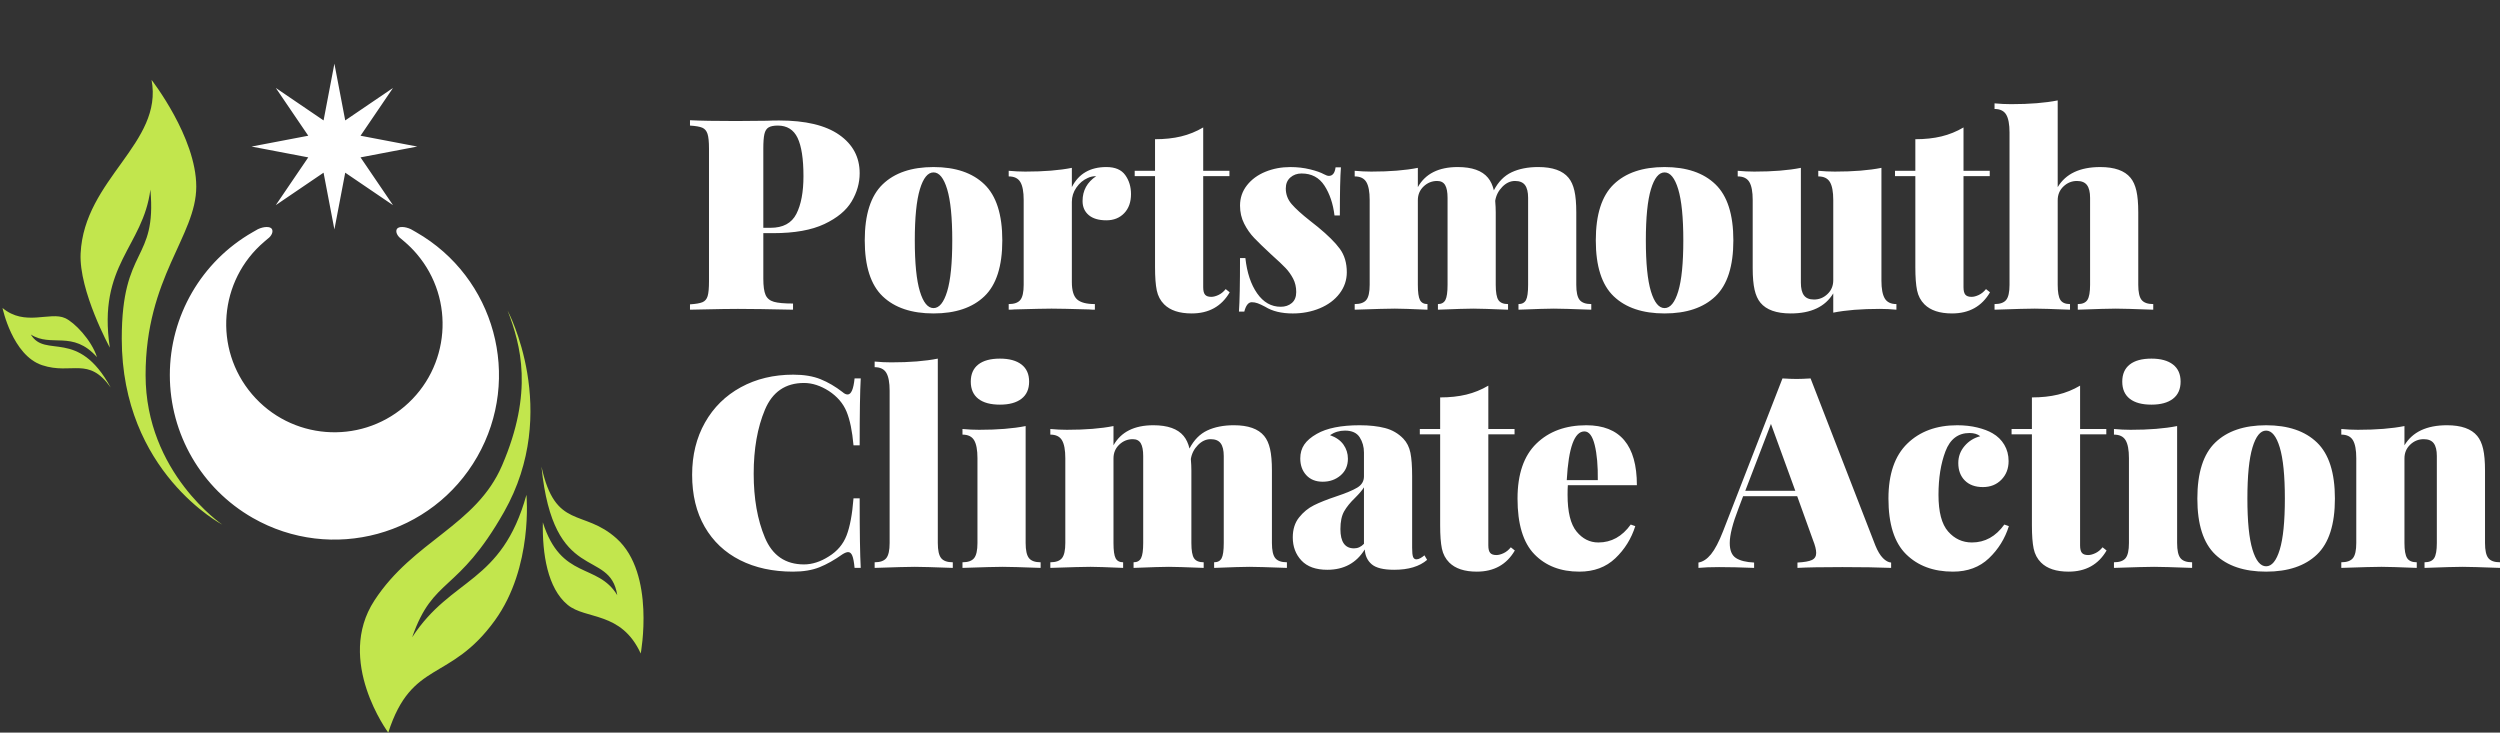 <?xml version="1.0" encoding="UTF-8"?>
<svg id="c" data-name="neg_elements" xmlns="http://www.w3.org/2000/svg" width="1950.01" height="571.434" viewBox="0 0 1950.01 571.434">
  <rect x="0" y="0" width="1950.01" height="571.434" fill="#333333" stroke="none"/>
  <defs>
    <style>
      .b {
        fill: #fff;
      }

      .a {
        fill: #c2e64d;
      }
    </style>
  </defs>
  <path class="a" d="M118.209,62.321s34.879,44.65,34.879,83.25-39.529,70.688-39.529,146.963,59.904,116.717,59.904,116.717c0,0-78.492-40.913-78.492-145.088,0-72.55,27.442-59.529,22.325-116.25-5.733,44.729-41.392,58.596-31.625,123.242,0,0-24.192-44.25-22.788-73.479,2.788-58.15,64.642-86.054,55.325-135.354ZM386.076,483.834c29.975-41.571,24.554-97.85,24.554-97.85-19.4,69.696-58.608,64.029-89.133,111.083,16.554-47.633,35.35-33.713,71.667-97.75,44.667-78.808,2.754-157.108,2.754-157.108,10.358,27,20.358,63.6-4.321,120.892-20.25,47.013-69.029,58.483-99.542,105.258-30.717,47.083,10.792,103.075,10.792,103.075,18.367-57.183,48.171-38.979,83.229-87.6ZM24.042,260.917c16.046,10.346,32.554-3.721,51.621,17.671-4.4-13.525-17.638-27.196-24.879-30.463-11.85-5.354-31.383,6.738-48.825-7.913,0,0,7.675,36.971,30.929,44.646,23.254,7.675,36.042-7.208,53.479,17.442-25.579-46.975-50.925-22.325-62.325-41.383ZM481.447,464.209c-15.354-25.304-43.75-11.621-58.029-56.75-.463,24.633,3.683,51.358,19.3,64.288,14.267,11.813,41.846,4.842,57.046,37.983,0,0,11.667-62.242-18.788-89.667-26.067-23.496-47.808-6.446-58.633-56.133,9.346,93.1,53.338,62.9,59.113,100.271l-.008.008Z"/>
  <path class="b" d="M132.471,292.534c-.018-46.056,24.651-88.589,64.638-111.442,4.029-2.308,4.058-2.321,4.058-2.321,4.629-2.175,9.521-2.279,10.863-.233s-.121,5.529-3.258,7.737l-2.646,2.258c-35.488,30.215-39.763,83.477-9.549,118.965,30.215,35.488,83.477,39.763,118.965,9.549,35.488-30.215,39.763-83.477,9.549-118.965-2.923-3.433-6.116-6.626-9.549-9.549l-2.65-2.258c-3.137-2.208-4.604-5.692-3.258-7.738,1.346-2.046,6.25-1.942,10.863.233,0,0,.029,0,4.058,2.321,61.541,35.192,82.901,113.61,47.709,175.151-35.192,61.541-113.61,82.901-175.151,47.709-39.971-22.857-64.637-65.373-64.642-111.418ZM306.542,160.021l-37.271-25.329-8.442,44.263-8.454-44.263-37.271,25.329,25.333-37.267-44.254-8.442,44.267-8.442-25.333-37.271,37.271,25.333,8.442-44.267,8.442,44.267,37.271-25.333-25.333,37.271,44.267,8.442-44.267,8.442,25.333,37.267ZM595.392,181.862v35.487c0,5.845.59,10.092,1.774,12.733,1.181,2.646,3.34,4.42,6.471,5.323,3.132.907,8.105,1.357,14.926,1.357v4.801c-18.787-.418-33.122-.626-43.002-.626-6.543,0-15.656.14-27.346.417l-10.021.209v-4.175c4.452-.277,7.688-.835,9.707-1.67,2.016-.835,3.372-2.434,4.07-4.802.695-2.364,1.044-6.19,1.044-11.48v-103.539c0-5.287-.385-9.113-1.148-11.481-.767-2.364-2.123-3.966-4.07-4.801-1.95-.835-5.15-1.39-9.603-1.67v-4.175c7.933.417,19.899.626,35.905.626l24.006-.209c2.782-.137,5.981-.209,9.603-.209,20.594,0,36.218,3.726,46.863,11.168,10.646,7.446,15.97,17.431,15.97,29.956,0,7.654-2.088,14.997-6.263,22.022-4.175,7.029-11.272,12.91-21.292,17.64-10.021,4.732-23.312,7.097-39.871,7.097h-7.724ZM599.462,99.407c-1.602.976-2.681,2.714-3.235,5.219-.558,2.505-.835,6.263-.835,11.272v61.789h5.636c9.739,0,16.455-3.617,20.145-10.854,3.686-7.234,5.531-17.046,5.531-29.434,0-13.497-1.532-23.448-4.592-29.851-3.062-6.399-8.213-9.603-15.447-9.603-3.203,0-5.604.489-7.202,1.461ZM767.815,143.765c9.322,8.977,13.986,23.557,13.986,43.733s-4.664,34.724-13.986,43.628c-9.325,8.908-22.545,13.36-39.662,13.36s-30.34-4.452-39.662-13.36c-9.325-8.904-13.986-23.448-13.986-43.628s4.661-34.757,13.986-43.733c9.322-8.976,22.545-13.464,39.662-13.464s30.337,4.488,39.662,13.464ZM717.508,147.627c-2.646,8.768-3.967,22.059-3.967,39.871s1.321,31.07,3.967,39.767c2.642,8.698,6.19,13.046,10.646,13.046s8.001-4.348,10.646-13.046c2.642-8.696,3.966-21.951,3.966-39.767s-1.324-31.104-3.966-39.871c-2.646-8.768-6.194-13.151-10.646-13.151s-8.004,4.384-10.646,13.151ZM877.698,136.564c2.991,4.175,4.488,9.116,4.488,14.821,0,6.262-1.774,11.239-5.323,14.925-3.548,3.689-8.177,5.532-13.882,5.532-5.984,0-10.577-1.357-13.777-4.07-3.202-2.714-4.801-6.367-4.801-10.96,0-8.209,3.549-14.681,10.646-19.413-2.505,0-4.733.489-6.681,1.461-3.479,1.533-6.402,4.002-8.767,7.411-2.368,3.411-3.549,7.133-3.549,11.168v62.624c0,6.543,1.356,11.031,4.07,13.464,2.714,2.437,7.339,3.653,13.882,3.653v4.384c-1.811,0-3.34-.068-4.593-.209-14.612-.417-24.354-.626-29.225-.626-4.315,0-13.986.209-29.016.626-1.115.141-2.577.209-4.384.209v-4.384c4.312,0,7.339-1.076,9.08-3.235,1.739-2.156,2.609-6.087,2.609-11.794v-66.174c0-6.399-.87-11.063-2.609-13.985-1.741-2.923-4.769-4.384-9.08-4.384v-4.384c4.452.417,8.768.626,12.942.626,14.472,0,26.579-.972,36.322-2.923v15.03c5.287-10.438,14.263-15.656,26.928-15.656,6.817,0,11.723,2.088,14.717,6.263ZM938.504,133.224h20.457v4.175h-20.457v86.63c0,2.786.486,4.733,1.461,5.846.973,1.115,2.573,1.67,4.802,1.67,1.67,0,3.549-.486,5.636-1.462,2.088-.972,3.967-2.505,5.637-4.592l3.131,2.505c-6.402,10.995-16.282,16.491-29.643,16.491-9.602,0-16.771-2.368-21.501-7.098-2.922-2.923-4.837-6.54-5.74-10.855-.907-4.312-1.356-10.365-1.356-18.16v-70.975h-15.865v-4.175h15.865v-24.633c7.515,0,14.299-.73,20.353-2.191s11.794-3.79,17.222-6.993v33.817ZM1021.813,132.076c4.802,1.184,8.454,2.473,10.96,3.862,1.529.835,2.782,1.252,3.757,1.252,2.923,0,4.661-2.225,5.219-6.68h4.175c-.558,7.237-.835,19.763-.835,37.574h-4.175c-1.115-9.185-3.725-16.941-7.828-23.275-4.106-6.331-10.056-9.498-17.848-9.498-3.48,0-6.402,1.044-8.768,3.132-2.368,2.087-3.549,4.941-3.549,8.559,0,4.592,1.53,8.663,4.593,12.212,3.06,3.548,7.86,7.899,14.403,13.046.277.141,2.296,1.742,6.054,4.802,7.792,6.402,13.497,12.074,17.117,17.013,3.617,4.941,5.428,11.031,5.428,18.266,0,6.125-1.879,11.657-5.637,16.596-3.757,4.941-8.871,8.767-15.343,11.48-6.471,2.714-13.536,4.071-21.188,4.071-8.768,0-15.937-1.742-21.501-5.219-2.368-1.253-4.315-2.156-5.845-2.714-1.533-.555-3.063-.835-4.593-.835-2.646,0-4.593,2.437-5.845,7.306h-4.175c.554-7.932.835-21.847.835-41.749h4.175c1.252,11.412,4.312,20.598,9.185,27.555,4.87,6.96,10.992,10.438,18.37,10.438,3.477,0,6.366-.973,8.663-2.923,2.296-1.947,3.444-4.801,3.444-8.559,0-3.895-.803-7.375-2.401-10.438-1.601-3.06-3.548-5.809-5.845-8.245-2.296-2.434-6.021-5.949-11.168-10.542-5.845-5.428-10.3-9.739-13.359-12.942-3.062-3.2-5.672-6.921-7.828-11.168-2.159-4.243-3.235-8.94-3.235-14.091,0-5.981,1.807-11.272,5.427-15.864,3.617-4.593,8.419-8.105,14.404-10.542,5.981-2.434,12.453-3.653,19.413-3.653,5.428,0,10.542.594,15.343,1.774ZM1232.123,233.945c1.738,2.159,4.766,3.235,9.081,3.235v4.384c-15.03-.555-24.772-.835-29.225-.835s-13.641.28-27.555.835v-4.384c2.782,0,4.729-1.044,5.845-3.131,1.112-2.088,1.67-6.054,1.67-11.898v-67.844c0-4.452-.803-7.756-2.4-9.915-1.602-2.156-4.211-3.235-7.828-3.235s-6.925,1.532-9.916,4.592c-2.994,3.062-4.837,6.68-5.531,10.855.277,3.34.417,6.334.417,8.976v56.571c0,5.845.695,9.811,2.088,11.898,1.39,2.087,3.895,3.131,7.515,3.131v4.384c-13.918-.555-22.962-.835-27.137-.835-4.456,0-13.641.28-27.555.835v-4.384c2.782,0,4.729-1.076,5.845-3.235,1.112-2.156,1.67-6.087,1.67-11.794v-67.844c0-4.452-.626-7.756-1.879-9.915-1.253-2.156-3.34-3.235-6.263-3.235-4.038,0-7.551,1.428-10.541,4.279-2.995,2.854-4.488,6.438-4.488,10.75v65.965c0,5.845.555,9.811,1.67,11.898,1.112,2.087,3.06,3.131,5.845,3.131v4.384c-12.806-.555-21.292-.835-25.467-.835-4.733,0-15.171.28-31.312.835v-4.384c4.312,0,7.339-1.076,9.08-3.235,1.739-2.156,2.609-6.087,2.609-11.794v-66.174c0-6.399-.87-11.063-2.609-13.985-1.741-2.923-4.769-4.384-9.08-4.384v-4.384c4.452.417,8.768.626,12.942.626,14.472,0,26.579-.972,36.322-2.923v15.03c5.845-10.438,16.21-15.656,31.104-15.656,11.132,0,18.996,2.785,23.588,8.35,2.088,2.506,3.617,5.777,4.593,9.812,3.477-6.68,8.105-11.377,13.882-14.091,5.773-2.713,12.697-4.07,20.771-4.07,11.132,0,18.996,2.785,23.588,8.35,2.088,2.506,3.617,5.881,4.593,10.125.972,4.246,1.461,9.847,1.461,16.804v56.571c0,5.707.868,9.638,2.609,11.794ZM1338.039,143.765c9.322,8.977,13.986,23.557,13.986,43.733s-4.664,34.724-13.986,43.628c-9.325,8.908-22.545,13.36-39.662,13.36s-30.34-4.452-39.662-13.36c-9.325-8.904-13.986-23.448-13.986-43.628s4.661-34.757,13.986-43.733c9.322-8.976,22.545-13.464,39.662-13.464s30.337,4.488,39.662,13.464ZM1287.731,147.627c-2.646,8.768-3.967,22.059-3.967,39.871s1.321,31.07,3.967,39.767c2.642,8.698,6.19,13.046,10.646,13.046s8.001-4.348,10.646-13.046c2.642-8.696,3.966-21.951,3.966-39.767s-1.324-31.104-3.966-39.871c-2.646-8.768-6.194-13.151-10.646-13.151s-8.004,4.384-10.646,13.151ZM1467.522,218.81c0,6.403.868,11.064,2.609,13.986,1.738,2.923,4.766,4.384,9.081,4.384v4.384c-4.315-.418-8.631-.626-12.942-.626-14.476,0-26.583.972-36.322,2.922v-15.029c-6.263,10.438-17.326,15.656-33.191,15.656-11.135,0-18.996-2.786-23.588-8.351-2.088-2.505-3.621-5.877-4.593-10.124-.976-4.243-1.461-9.844-1.461-16.804v-53.231c0-6.399-.871-11.063-2.609-13.985-1.742-2.923-4.769-4.384-9.081-4.384v-4.384c4.312.417,8.628.626,12.942.626,14.473,0,26.58-.972,36.322-2.923v89.553c0,4.456.799,7.76,2.4,9.916,1.599,2.159,4.208,3.235,7.828,3.235,4.035,0,7.548-1.425,10.542-4.279,2.991-2.851,4.488-6.436,4.488-10.75v-62.625c0-6.399-.871-11.063-2.609-13.985-1.742-2.923-4.769-4.384-9.081-4.384v-4.384c4.312.417,8.628.626,12.942.626,14.473,0,26.58-.972,36.322-2.923v87.883ZM1531.545,133.224h20.457v4.175h-20.457v86.63c0,2.786.486,4.733,1.461,5.846.973,1.115,2.573,1.67,4.802,1.67,1.67,0,3.549-.486,5.636-1.462,2.088-.972,3.967-2.505,5.637-4.592l3.131,2.505c-6.402,10.995-16.282,16.491-29.643,16.491-9.602,0-16.771-2.368-21.501-7.098-2.922-2.923-4.837-6.54-5.74-10.855-.907-4.312-1.356-10.365-1.356-18.16v-70.975h-15.865v-4.175h15.865v-24.633c7.515,0,14.299-.73,20.353-2.191s11.794-3.79,17.222-6.993v33.817ZM1605.021,145.958c6.263-10.438,17.326-15.656,33.191-15.656,11.132,0,18.996,2.785,23.589,8.35,2.087,2.506,3.617,5.881,4.592,10.125.973,4.246,1.462,9.847,1.462,16.804v56.571c0,5.707.867,9.638,2.609,11.794,1.738,2.159,4.765,3.235,9.08,3.235v4.384c-15.03-.555-24.772-.835-29.225-.835-4.732,0-14.612.28-29.643.835v-4.384c3.617,0,6.122-1.076,7.516-3.235,1.389-2.156,2.087-6.087,2.087-11.794v-67.844c0-4.452-.802-7.756-2.4-9.915-1.602-2.156-4.211-3.235-7.828-3.235-4.038,0-7.551,1.428-10.542,4.279-2.994,2.854-4.488,6.438-4.488,10.75v65.965c0,5.707.695,9.638,2.088,11.794,1.39,2.159,3.895,3.235,7.515,3.235v4.384c-13.917-.555-23.103-.835-27.555-.835-4.732,0-15.17.28-31.312.835v-4.384c4.312,0,7.339-1.076,9.08-3.235,1.738-2.156,2.609-6.087,2.609-11.794v-118.778c0-6.399-.871-11.063-2.609-13.985-1.741-2.923-4.769-4.384-9.08-4.384v-4.384c4.312.417,8.627.626,12.942.626,14.472,0,26.579-.972,36.321-2.923v67.635ZM640.063,295.794c5.845,2.368,11.55,5.708,17.117,10.02,1.39,1.253,2.714,1.879,3.967,1.879,2.782,0,4.592-4.175,5.427-12.524h4.802c-.558,9.883-.835,27.277-.835,52.187h-4.802c-.975-11.132-2.785-19.899-5.427-26.303-2.646-6.399-7.238-11.758-13.778-16.073-6.542-4.175-13.014-6.263-19.413-6.263-14.476,0-24.632,6.961-30.478,20.875-5.845,13.918-8.767,30.549-8.767,49.891s2.922,35.977,8.767,49.891c5.846,13.918,16.002,20.875,30.478,20.875,6.399,0,12.871-2.087,19.413-6.263,6.54-4.034,11.133-9.462,13.778-16.282,2.642-6.816,4.452-16.491,5.427-29.016h4.802c0,26.025.277,44.117.835,54.274h-4.802c-.417-4.452-1.011-7.619-1.774-9.498-.767-1.879-1.846-2.818-3.235-2.818-1.115,0-2.577.558-4.384,1.67-6.263,4.456-12.247,7.828-17.952,10.125-5.708,2.296-12.597,3.444-20.666,3.444-15.728,0-29.505-2.991-41.332-8.977-11.83-5.981-21.015-14.645-27.555-25.989-6.543-11.341-9.812-24.873-9.812-40.602,0-15.307,3.34-28.875,10.021-40.705,6.68-11.827,16.002-21.013,27.972-27.555,11.968-6.54,25.604-9.812,40.915-9.812,8.35,0,15.447,1.184,21.292,3.549ZM731.493,423.548c0,5.707.868,9.638,2.609,11.794,1.739,2.159,4.766,3.235,9.081,3.235v4.384c-15.03-.555-24.913-.835-29.643-.835s-15.17.28-31.312.835v-4.384c4.312,0,7.339-1.076,9.08-3.235,1.738-2.156,2.609-6.087,2.609-11.794v-118.778c0-6.399-.871-11.063-2.609-13.985-1.741-2.923-4.769-4.384-9.08-4.384v-4.384c4.312.417,8.627.626,12.942.626,14.472,0,26.579-.972,36.321-2.923v143.828ZM800.003,423.548c0,5.707.867,9.638,2.609,11.794,1.738,2.159,4.765,3.235,9.08,3.235v4.384c-15.029-.555-24.912-.835-29.642-.835s-15.171.28-31.312.835v-4.384c4.312,0,7.339-1.076,9.08-3.235,1.739-2.156,2.609-6.087,2.609-11.794v-66.174c0-6.399-.87-11.063-2.609-13.985-1.741-2.923-4.769-4.384-9.08-4.384v-4.384c4.452.417,8.768.626,12.942.626,14.472,0,26.579-.972,36.322-2.923v91.224ZM796.767,284.313c3.967,3.062,5.95,7.515,5.95,13.36s-1.983,10.3-5.95,13.359c-3.966,3.062-9.569,4.593-16.804,4.593-7.378,0-13.014-1.53-16.908-4.593-3.898-3.06-5.846-7.515-5.846-13.359s1.947-10.298,5.846-13.36c3.895-3.06,9.53-4.593,16.908-4.593,7.234,0,12.838,1.533,16.804,4.593ZM994.72,435.342c1.738,2.159,4.766,3.235,9.081,3.235v4.384c-15.03-.555-24.772-.835-29.225-.835s-13.641.28-27.555.835v-4.384c2.782,0,4.729-1.044,5.845-3.131,1.112-2.088,1.67-6.054,1.67-11.898v-67.844c0-4.452-.803-7.756-2.4-9.915-1.602-2.156-4.211-3.235-7.828-3.235s-6.925,1.532-9.916,4.592c-2.994,3.062-4.837,6.68-5.531,10.855.277,3.34.417,6.334.417,8.976v56.571c0,5.845.695,9.811,2.088,11.898,1.39,2.087,3.895,3.131,7.515,3.131v4.384c-13.918-.555-22.962-.835-27.137-.835-4.456,0-13.641.28-27.555.835v-4.384c2.782,0,4.729-1.076,5.845-3.235,1.112-2.156,1.67-6.087,1.67-11.794v-67.844c0-4.452-.626-7.756-1.879-9.915-1.253-2.156-3.34-3.235-6.263-3.235-4.038,0-7.551,1.428-10.541,4.279-2.995,2.854-4.488,6.438-4.488,10.75v65.965c0,5.845.555,9.811,1.67,11.898,1.112,2.087,3.06,3.131,5.845,3.131v4.384c-12.806-.555-21.292-.835-25.467-.835-4.733,0-15.171.28-31.312.835v-4.384c4.312,0,7.339-1.076,9.08-3.235,1.739-2.156,2.609-6.087,2.609-11.794v-66.174c0-6.399-.87-11.063-2.609-13.985-1.741-2.923-4.769-4.384-9.08-4.384v-4.384c4.452.417,8.768.626,12.942.626,14.472,0,26.579-.972,36.322-2.923v15.03c5.845-10.438,16.21-15.656,31.104-15.656,11.132,0,18.996,2.785,23.588,8.35,2.088,2.506,3.617,5.777,4.593,9.812,3.477-6.68,8.105-11.377,13.882-14.091,5.773-2.713,12.697-4.07,20.771-4.07,11.132,0,18.996,2.785,23.588,8.35,2.088,2.506,3.617,5.881,4.593,10.125.972,4.246,1.461,9.847,1.461,16.804v56.571c0,5.707.868,9.638,2.609,11.794ZM1015.153,437.221c-4.524-4.802-6.784-10.819-6.784-18.057,0-6.263,1.634-11.445,4.905-15.552,3.269-4.104,7.13-7.271,11.586-9.498,4.452-2.225,10.229-4.521,17.325-6.889,7.516-2.505,13.012-4.802,16.491-6.889,3.478-2.088,5.219-5.011,5.219-8.768v-18.579c0-4.452-1.115-8.418-3.34-11.898-2.228-3.477-6.054-5.219-11.481-5.219-4.314,0-8.213,1.185-11.689,3.549,4.729,1.67,8.245,4.143,10.542,7.411,2.296,3.271,3.444,6.924,3.444,10.959,0,5.428-1.915,9.778-5.741,13.047-3.829,3.271-8.454,4.905-13.881,4.905s-9.707-1.702-12.839-5.114c-3.131-3.408-4.696-7.757-4.696-13.047,0-4.175,1.044-7.792,3.131-10.854,2.088-3.06,5.355-5.846,9.812-8.351,7.792-4.452,18.924-6.68,33.399-6.68,7.652,0,14.264.73,19.831,2.192,5.564,1.461,10.297,4.21,14.195,8.245,2.782,2.923,4.625,6.575,5.531,10.959.903,4.384,1.357,10.474,1.357,18.266v55.944c0,3.48.241,5.845.73,7.098.485,1.252,1.356,1.879,2.609,1.879.972,0,2.016-.313,3.131-.939,1.112-.626,2.156-1.357,3.131-2.192l2.088,3.549c-5.985,5.15-14.544,7.724-25.676,7.724-8.35,0-14.195-1.429-17.535-4.279s-5.15-6.712-5.427-11.585c-6.543,10.577-16.283,15.864-29.226,15.864-8.907,0-15.623-2.4-20.144-7.201ZM1063.895,424.174v-44.046c-1.252,2.087-3.549,4.801-6.889,8.141-3.757,3.621-6.611,7.134-8.559,10.542-1.95,3.412-2.922,8.037-2.922,13.882,0,10.02,3.548,15.03,10.646,15.03,2.923,0,5.496-1.181,7.724-3.549ZM1160.898,334.622h20.457v4.175h-20.457v86.63c0,2.786.486,4.733,1.461,5.846.973,1.115,2.573,1.67,4.802,1.67,1.67,0,3.549-.486,5.636-1.462,2.088-.972,3.967-2.505,5.637-4.592l3.131,2.505c-6.402,10.995-16.282,16.491-29.643,16.491-9.602,0-16.771-2.368-21.501-7.098-2.922-2.923-4.837-6.54-5.74-10.855-.907-4.312-1.356-10.365-1.356-18.16v-70.975h-15.865v-4.175h15.865v-24.633c7.515,0,14.299-.73,20.353-2.191s11.794-3.79,17.222-6.993v33.817ZM1271.972,409.144l3.549,1.253c-3.062,9.742-8.246,18.093-15.552,25.05-7.307,6.96-16.667,10.438-28.076,10.438-14.613,0-26.303-4.521-35.07-13.569-8.768-9.044-13.151-23.517-13.151-43.419,0-19.064,4.906-33.364,14.717-42.897,9.812-9.531,22.786-14.3,38.932-14.3,26.303,0,39.453,15.588,39.453,46.76h-53.856c-.141,1.67-.209,4.175-.209,7.515,0,13.36,2.329,22.894,6.993,28.599,4.661,5.708,10.333,8.559,17.013,8.559,10.157,0,18.579-4.661,25.259-13.986ZM1222.081,374.492h24.215c.137-11.132-.662-20.248-2.4-27.346-1.742-7.098-4.42-10.646-8.037-10.646-7.796,0-12.388,12.665-13.777,37.991ZM1468.713,435.342c2.156,2.159,4.279,3.308,6.367,3.444v4.175c-10.021-.418-22.686-.626-37.992-.626-15.865,0-27.555.208-35.07.626v-4.175c5.288-.277,9.045-.939,11.272-1.983,2.225-1.044,3.34-2.887,3.34-5.531,0-2.506-.835-5.846-2.505-10.021l-12.315-34.234h-42.167l-3.549,9.394c-4.593,11.83-6.889,20.875-6.889,27.138,0,5.707,1.598,9.602,4.801,11.689,3.2,2.088,7.933,3.271,14.195,3.549v4.175c-10.438-.418-19.554-.626-27.347-.626-6.543,0-11.898.208-16.073.626v-4.175c3.48-.555,6.748-2.714,9.812-6.472,3.06-3.757,6.19-9.739,9.394-17.952l46.342-119.194c4.452.28,8.142.417,11.063.417,2.782,0,6.399-.137,10.855-.417l50.517,130.258c1.807,4.456,3.79,7.76,5.949,9.916ZM1400.348,382.842l-18.996-52.188-20.039,52.188h39.035ZM1542.397,333.473c4.802,1.184,8.731,2.682,11.794,4.488,3.895,2.228,6.958,5.219,9.186,8.976,2.225,3.758,3.34,8.005,3.34,12.734,0,5.845-1.879,10.682-5.637,14.508-3.757,3.829-8.559,5.74-14.403,5.74-5.985,0-10.682-1.702-14.09-5.114-3.412-3.408-5.114-7.965-5.114-13.673,0-5.01,1.634-9.427,4.905-13.256,3.268-3.825,7.339-6.366,12.212-7.619-2.088-1.67-4.873-2.505-8.351-2.505-8.907,0-15.17,4.769-18.787,14.299-3.62,9.534-5.428,20.843-5.428,33.922,0,13.36,2.506,22.894,7.516,28.599,5.01,5.708,11.2,8.559,18.578,8.559,10.157,0,18.579-4.661,25.259-13.986l3.549,1.253c-3.063,9.742-8.246,18.093-15.552,25.05-7.307,6.96-16.667,10.438-28.077,10.438-15.17,0-27.346-4.521-36.53-13.569-9.186-9.044-13.777-23.517-13.777-43.419,0-19.064,4.905-33.364,14.717-42.897,9.811-9.531,22.786-14.3,38.931-14.3,5.705,0,10.96.594,15.761,1.774ZM1622.472,334.622h20.457v4.175h-20.457v86.63c0,2.786.486,4.733,1.461,5.846.973,1.115,2.573,1.67,4.802,1.67,1.67,0,3.549-.486,5.636-1.462,2.088-.972,3.967-2.505,5.637-4.592l3.131,2.505c-6.402,10.995-16.282,16.491-29.643,16.491-9.602,0-16.771-2.368-21.501-7.098-2.922-2.923-4.837-6.54-5.74-10.855-.907-4.312-1.356-10.365-1.356-18.16v-70.975h-15.865v-4.175h15.865v-24.633c7.515,0,14.299-.73,20.353-2.191s11.794-3.79,17.222-6.993v33.817ZM1698.162,423.548c0,5.707.867,9.638,2.609,11.794,1.738,2.159,4.765,3.235,9.08,3.235v4.384c-15.029-.555-24.912-.835-29.642-.835s-15.171.28-31.312.835v-4.384c4.312,0,7.339-1.076,9.08-3.235,1.739-2.156,2.609-6.087,2.609-11.794v-66.174c0-6.399-.87-11.063-2.609-13.985-1.741-2.923-4.769-4.384-9.08-4.384v-4.384c4.452.417,8.768.626,12.942.626,14.472,0,26.579-.972,36.322-2.923v91.224ZM1694.926,284.313c3.967,3.062,5.95,7.515,5.95,13.36s-1.983,10.3-5.95,13.359c-3.966,3.062-9.569,4.593-16.804,4.593-7.378,0-13.014-1.53-16.908-4.593-3.898-3.06-5.846-7.515-5.846-13.359s1.947-10.298,5.846-13.36c3.895-3.06,9.53-4.593,16.908-4.593,7.234,0,12.838,1.533,16.804,4.593ZM1807.25,345.163c9.322,8.977,13.986,23.557,13.986,43.733s-4.664,34.724-13.986,43.628c-9.325,8.908-22.545,13.36-39.662,13.36s-30.34-4.452-39.662-13.36c-9.325-8.904-13.986-23.448-13.986-43.628s4.661-34.757,13.986-43.733c9.322-8.976,22.545-13.464,39.662-13.464s30.337,4.488,39.662,13.464ZM1756.942,349.025c-2.646,8.768-3.967,22.059-3.967,39.871s1.321,31.07,3.967,39.767c2.642,8.698,6.19,13.046,10.646,13.046s8.001-4.348,10.646-13.046c2.642-8.696,3.966-21.951,3.966-39.767s-1.324-31.104-3.966-39.871c-2.646-8.768-6.194-13.151-10.646-13.151s-8.004,4.384-10.646,13.151ZM1932.267,340.048c2.087,2.506,3.617,5.881,4.593,10.125.972,4.246,1.461,9.847,1.461,16.804v56.571c0,5.707.867,9.638,2.609,11.794,1.738,2.159,4.765,3.235,9.08,3.235v4.384c-15.029-.555-24.772-.835-29.225-.835-4.732,0-14.612.28-29.642.835v-4.384c3.617,0,6.122-1.076,7.515-3.235,1.39-2.156,2.087-6.087,2.087-11.794v-67.844c0-4.452-.802-7.756-2.4-9.915-1.602-2.156-4.211-3.235-7.828-3.235-4.038,0-7.551,1.428-10.541,4.279-2.995,2.854-4.488,6.438-4.488,10.75v65.965c0,5.707.694,9.638,2.087,11.794,1.39,2.159,3.895,3.235,7.516,3.235v4.384c-13.918-.555-23.103-.835-27.555-.835-4.733,0-15.171.28-31.312.835v-4.384c4.312,0,7.339-1.076,9.08-3.235,1.739-2.156,2.609-6.087,2.609-11.794v-66.174c0-6.399-.87-11.063-2.609-13.985-1.741-2.923-4.769-4.384-9.08-4.384v-4.384c4.452.417,8.768.626,12.942.626,14.472,0,26.579-.972,36.322-2.923v15.03c6.262-10.438,17.326-15.656,33.19-15.656,11.133,0,18.996,2.785,23.589,8.35Z"/>
</svg>